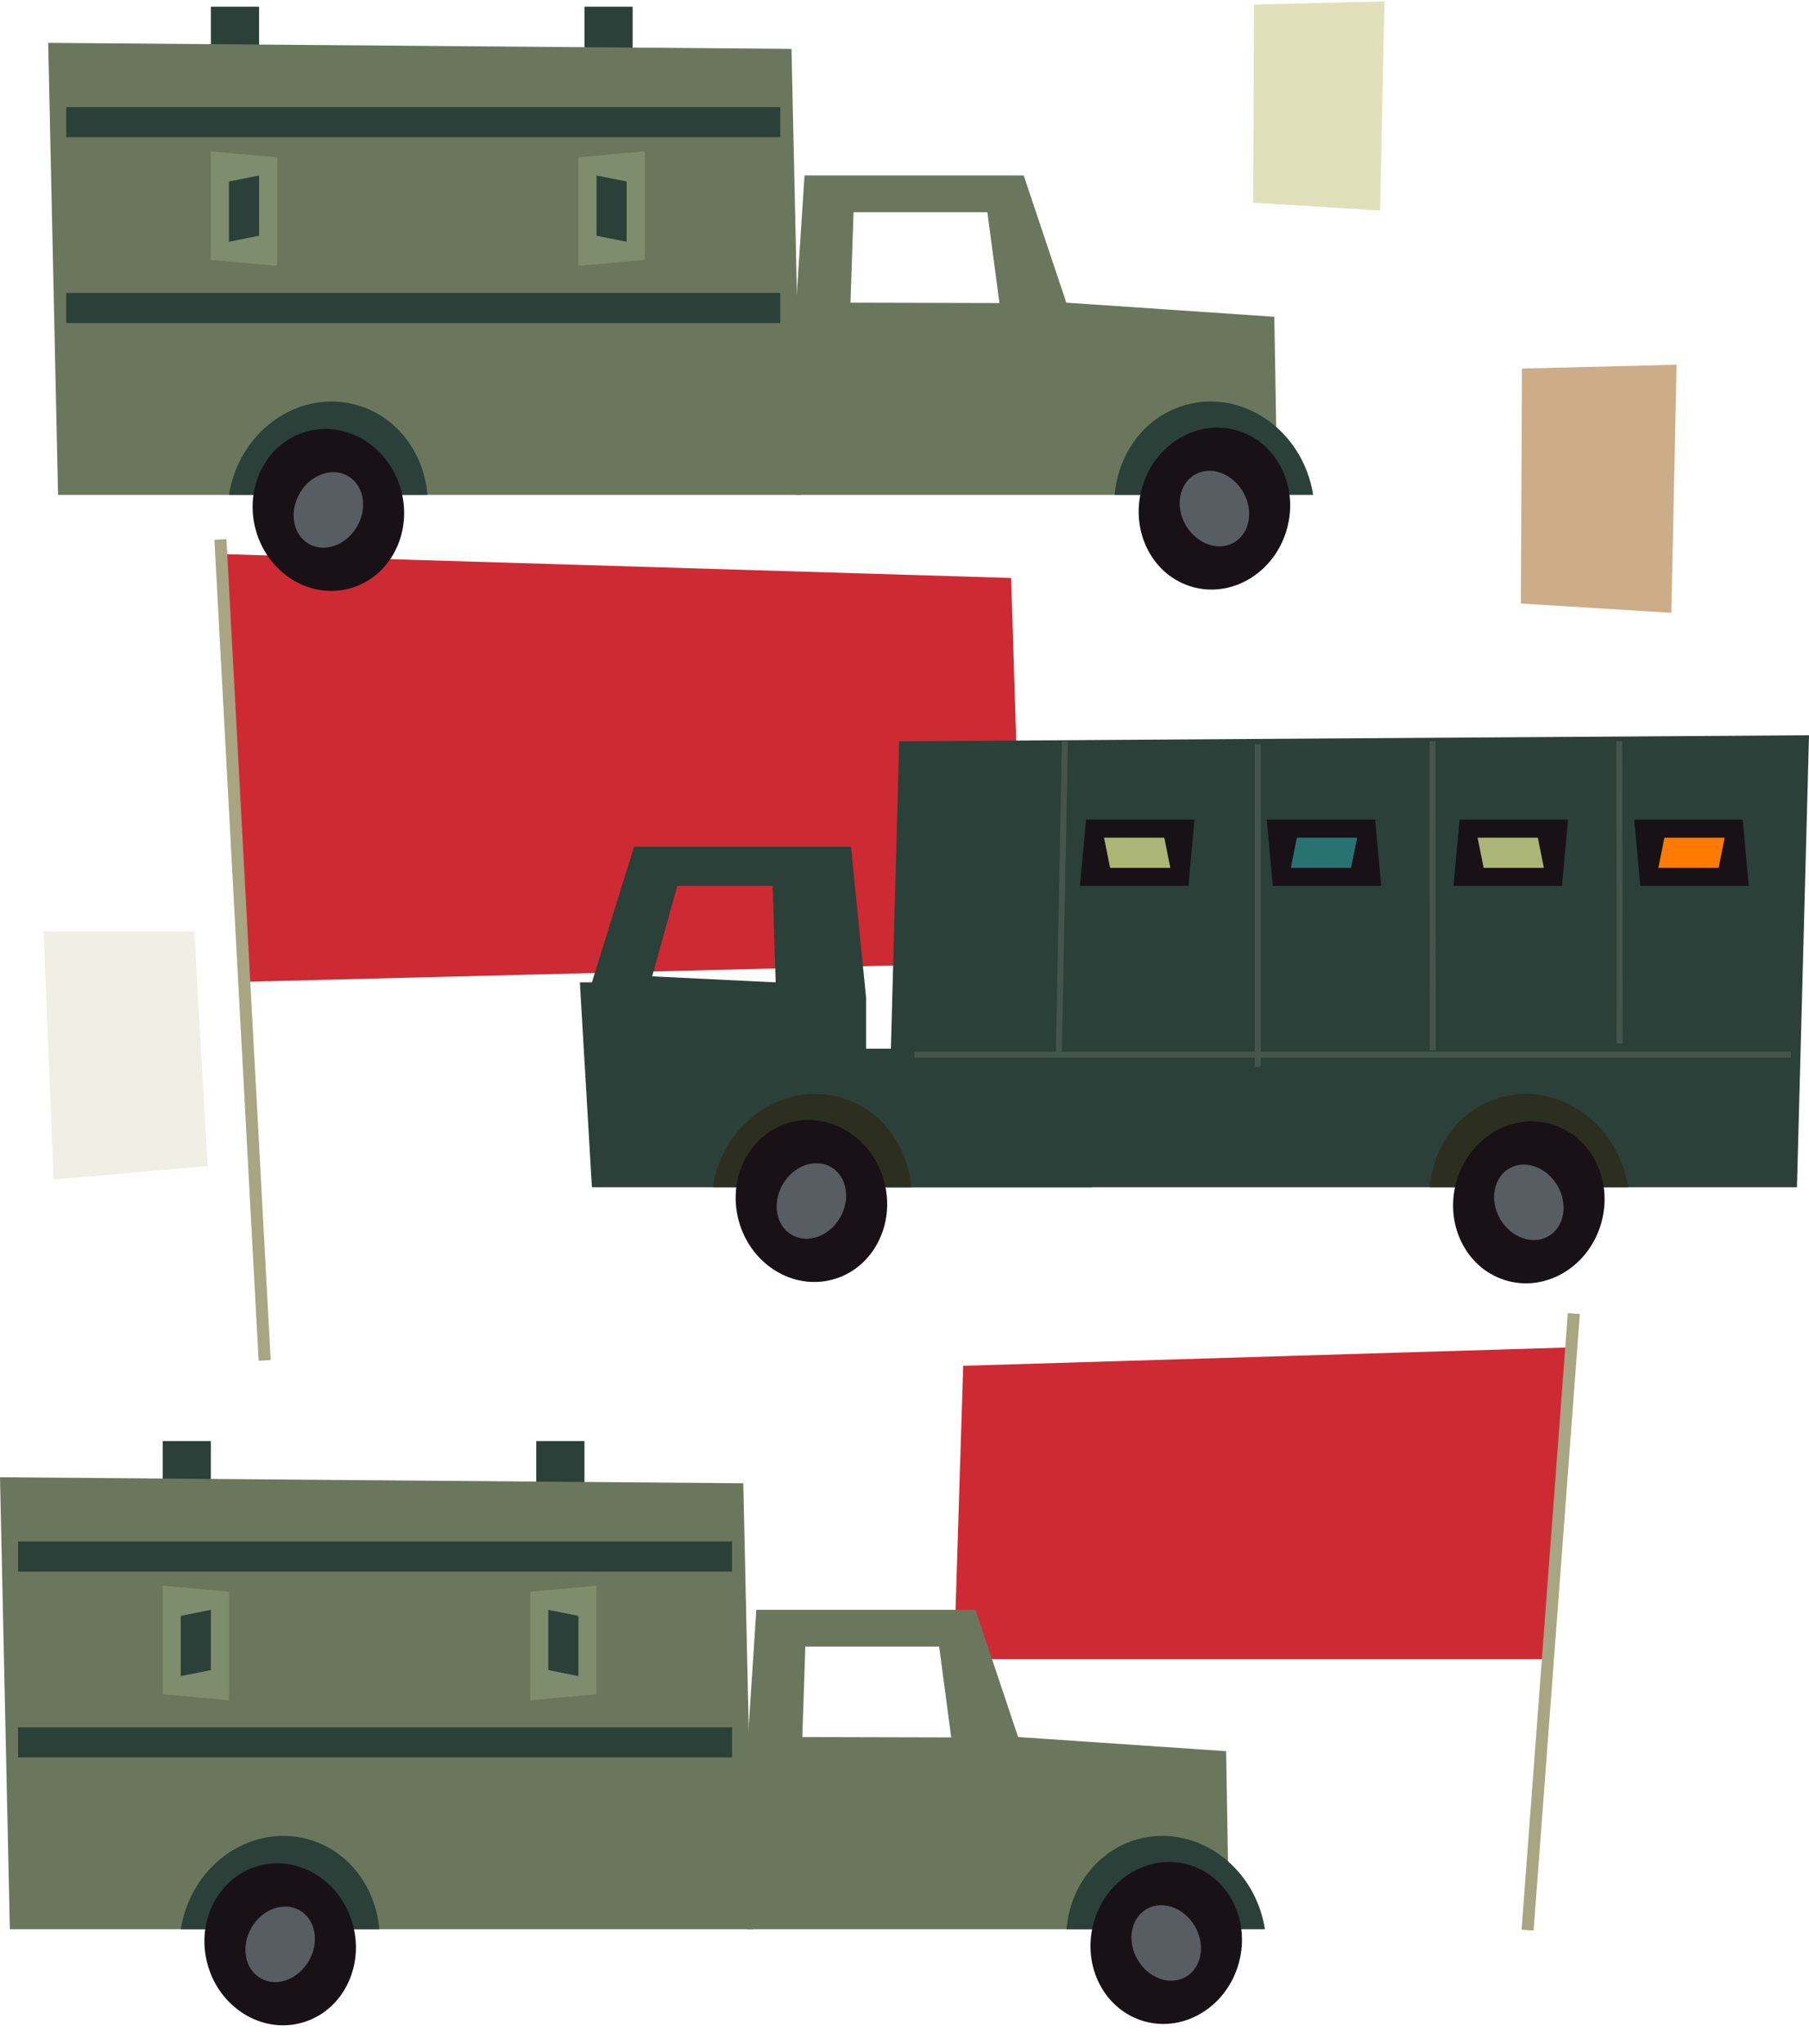 <svg width="270" height="305" viewBox="0 0 270 305" fill="none" xmlns="http://www.w3.org/2000/svg">
<path d="M32.173 82.645L150.914 86.242L152.712 143.57L36.5 146.5L32.173 82.645Z" fill="#CD2A34"/>
<path d="M32.899 80.5L39.5 203" stroke="#A8A582" stroke-width="1.799"/>
<path d="M234.437 201.05L143.762 203.797L142.388 247.574H231L234.437 201.05Z" fill="#CD2A34"/>
<path d="M234.899 196L228 288" stroke="#A8A582" stroke-width="1.799"/>
<rect x="31.475" y="1" width="7.194" height="7.194" fill="#2B4039"/>
<rect x="87.231" y="1" width="7.194" height="7.194" fill="#2B4039"/>
<path fill-rule="evenodd" clip-rule="evenodd" d="M120.078 26.18H152.793L159.153 45.16L190.198 47.269L190.648 73.842H118.705V47.269L120.078 26.18ZM147.369 31.663H127.395L126.941 45.16L149.167 45.216L147.369 31.663Z" fill="#6B775D"/>
<path d="M118.135 7.295L7.194 6.396L8.664 73.842H119.604L118.135 7.295Z" fill="#6B775D"/>
<path d="M41.367 39.669L41.367 23.482L31.475 22.583L31.475 38.77L41.367 39.669Z" fill="#7F8D6F"/>
<path d="M38.669 35.173L38.669 26.18L34.172 27.079L34.172 36.072L38.669 35.173Z" fill="#2B4039"/>
<path d="M86.331 39.669L86.331 23.482L96.223 22.583L96.223 38.77L86.331 39.669Z" fill="#7F8D6F"/>
<path d="M89.028 35.173L89.028 26.18L93.525 27.079L93.525 36.072L89.028 35.173Z" fill="#2B4039"/>
<path d="M166.367 73.842H195.995C195.901 73.243 195.774 72.641 195.613 72.041C193.318 63.478 185.031 58.258 177.102 60.383C171.012 62.015 166.905 67.504 166.367 73.842Z" fill="#2B4039"/>
<path d="M63.801 73.842H34.173C34.267 73.243 34.395 72.641 34.556 72.041C36.85 63.478 45.138 58.258 53.066 60.383C59.156 62.015 63.263 67.504 63.801 73.842Z" fill="#2B4039"/>
<ellipse cx="181.257" cy="75.888" rx="11.241" ry="12.14" transform="rotate(15 181.257 75.888)" fill="#181216"/>
<ellipse cx="181.257" cy="75.888" rx="4.946" ry="5.845" transform="rotate(-30 181.257 75.888)" fill="#585D63"/>
<ellipse rx="11.241" ry="12.14" transform="matrix(-0.966 0.259 0.259 0.966 49.011 76.09)" fill="#181216"/>
<ellipse rx="4.946" ry="5.845" transform="matrix(-0.866 -0.5 -0.5 0.866 49.011 76.09)" fill="#585D63"/>
<path d="M116.457 45.956L9.892 45.956" stroke="#2B4039" stroke-width="4.496"/>
<path d="M9.892 18.225L116.457 18.225" stroke="#2B4039" stroke-width="4.496"/>
<rect x="24.28" y="215.029" width="7.194" height="7.194" fill="#2B4039"/>
<rect x="80.036" y="215.029" width="7.194" height="7.194" fill="#2B4039"/>
<path fill-rule="evenodd" clip-rule="evenodd" d="M112.883 240.209H145.598L151.959 259.189L183.004 261.298L183.453 287.87H111.511V261.298L112.883 240.209ZM140.174 245.692H120.201L119.747 259.189L141.973 259.245L140.174 245.692Z" fill="#6B775D"/>
<path d="M110.941 221.324L8.39233e-05 220.424L1.47 287.871H112.41L110.941 221.324Z" fill="#6B775D"/>
<path d="M34.173 253.698L34.173 237.511L24.281 236.612L24.281 252.799L34.173 253.698Z" fill="#7F8D6F"/>
<path d="M31.475 249.201L31.475 240.209L26.978 241.108L26.978 250.101L31.475 249.201Z" fill="#2B4039"/>
<path d="M79.137 253.698L79.137 237.511L89.029 236.612L89.029 252.799L79.137 253.698Z" fill="#7F8D6F"/>
<path d="M81.835 249.201L81.835 240.209L86.331 241.108L86.331 250.101L81.835 249.201Z" fill="#2B4039"/>
<path d="M159.173 287.871H188.801C188.706 287.271 188.579 286.67 188.418 286.07C186.124 277.507 177.836 272.287 169.907 274.412C163.818 276.043 159.711 281.532 159.173 287.871Z" fill="#2B4039"/>
<path d="M56.607 287.871H26.979C27.073 287.271 27.2 286.67 27.361 286.07C29.656 277.507 37.943 272.287 45.872 274.412C51.962 276.043 56.068 281.532 56.607 287.871Z" fill="#2B4039"/>
<ellipse cx="174.063" cy="289.917" rx="11.241" ry="12.14" transform="rotate(15 174.063 289.917)" fill="#181216"/>
<ellipse cx="174.063" cy="289.917" rx="4.946" ry="5.845" transform="rotate(-30 174.063 289.917)" fill="#585D63"/>
<ellipse rx="11.241" ry="12.14" transform="matrix(-0.966 0.259 0.259 0.966 41.816 290.119)" fill="#181216"/>
<ellipse rx="4.946" ry="5.845" transform="matrix(-0.866 -0.5 -0.5 0.866 41.816 290.119)" fill="#585D63"/>
<path d="M109.263 259.985L2.698 259.985" stroke="#2B4039" stroke-width="4.496"/>
<path d="M2.698 232.253L109.263 232.253" stroke="#2B4039" stroke-width="4.496"/>
<rect x="123.417" y="156.475" width="39.568" height="20.683" fill="#2B4039"/>
<path fill-rule="evenodd" clip-rule="evenodd" d="M94.64 126.349H127.014L129.263 148.831V177.158H88.345L86.547 146.583H88.345L94.64 126.349ZM115.324 132.194H101.085L97.338 145.684L115.773 146.583L115.324 132.194Z" fill="#2B4039"/>
<path d="M134.209 110.612L270 109.712L268.202 177.158H132.41L134.209 110.612Z" fill="#2B4039"/>
<path d="M243.921 122.302H260.108L261.007 132.194H244.82L243.921 122.302Z" fill="#181216"/>
<path d="M248.418 125H257.411L256.511 129.496H247.519L248.418 125Z" fill="#FF7A00"/>
<path d="M234.029 122.302H217.842L216.943 132.194H233.13L234.029 122.302Z" fill="#181216"/>
<path d="M229.532 125H220.54L221.439 129.496H230.432L229.532 125Z" fill="#ABB576"/>
<path d="M178.273 122.302H162.086L161.187 132.194H177.374L178.273 122.302Z" fill="#181216"/>
<path d="M173.777 125H164.785L165.684 129.496H174.677L173.777 125Z" fill="#ABB576"/>
<path d="M189.064 122.302H205.252L206.151 132.194H189.964L189.064 122.302Z" fill="#181216"/>
<path d="M193.561 125H202.554L201.655 129.496H192.662L193.561 125Z" fill="#297272"/>
<path d="M135.998 177.158H106.37C106.465 176.559 106.592 175.958 106.753 175.358C109.047 166.794 117.335 161.575 125.264 163.699C131.353 165.331 135.46 170.82 135.998 177.158Z" fill="#2C2E20"/>
<path d="M213.393 177.158H243.021C242.927 176.559 242.8 175.958 242.639 175.358C240.344 166.794 232.057 161.575 224.128 163.699C218.038 165.331 213.932 170.82 213.393 177.158Z" fill="#2C2E20"/>
<ellipse rx="11.241" ry="12.14" transform="matrix(-0.966 0.259 0.259 0.966 121.107 179.204)" fill="#181216"/>
<ellipse rx="4.946" ry="5.845" transform="matrix(-0.866 -0.5 -0.5 0.866 121.107 179.204)" fill="#585D63"/>
<ellipse cx="228.184" cy="179.407" rx="11.241" ry="12.14" transform="rotate(15 228.184 179.407)" fill="#181216"/>
<ellipse cx="228.184" cy="179.407" rx="4.946" ry="5.845" transform="rotate(-30 228.184 179.407)" fill="#585D63"/>
<path d="M158.939 110.612L158.04 156.925" stroke="#43554C" stroke-width="0.899"/>
<path d="M187.732 111.061L187.732 159.165" stroke="#43554C" stroke-width="0.899"/>
<path d="M213.812 110.612L213.848 156.707" stroke="#43554C" stroke-width="0.899"/>
<path d="M136.458 157.366L267.302 157.366" stroke="#43554C" stroke-width="0.899"/>
<path d="M241.689 110.612L241.744 155.708" stroke="#43554C" stroke-width="0.899"/>
<path d="M6.5 139H29L31 174L8 176L6.5 139Z" fill="#EFEFE5"/>
<path d="M249.453 91.44L226.996 90.053L227.158 54.996L250.237 54.418L249.453 91.44Z" fill="#CCAD88"/>
<path d="M205.975 31.41L187.041 30.24L187.177 0.683L206.636 0.196L205.975 31.41Z" fill="#E0E1BB"/>
</svg>
